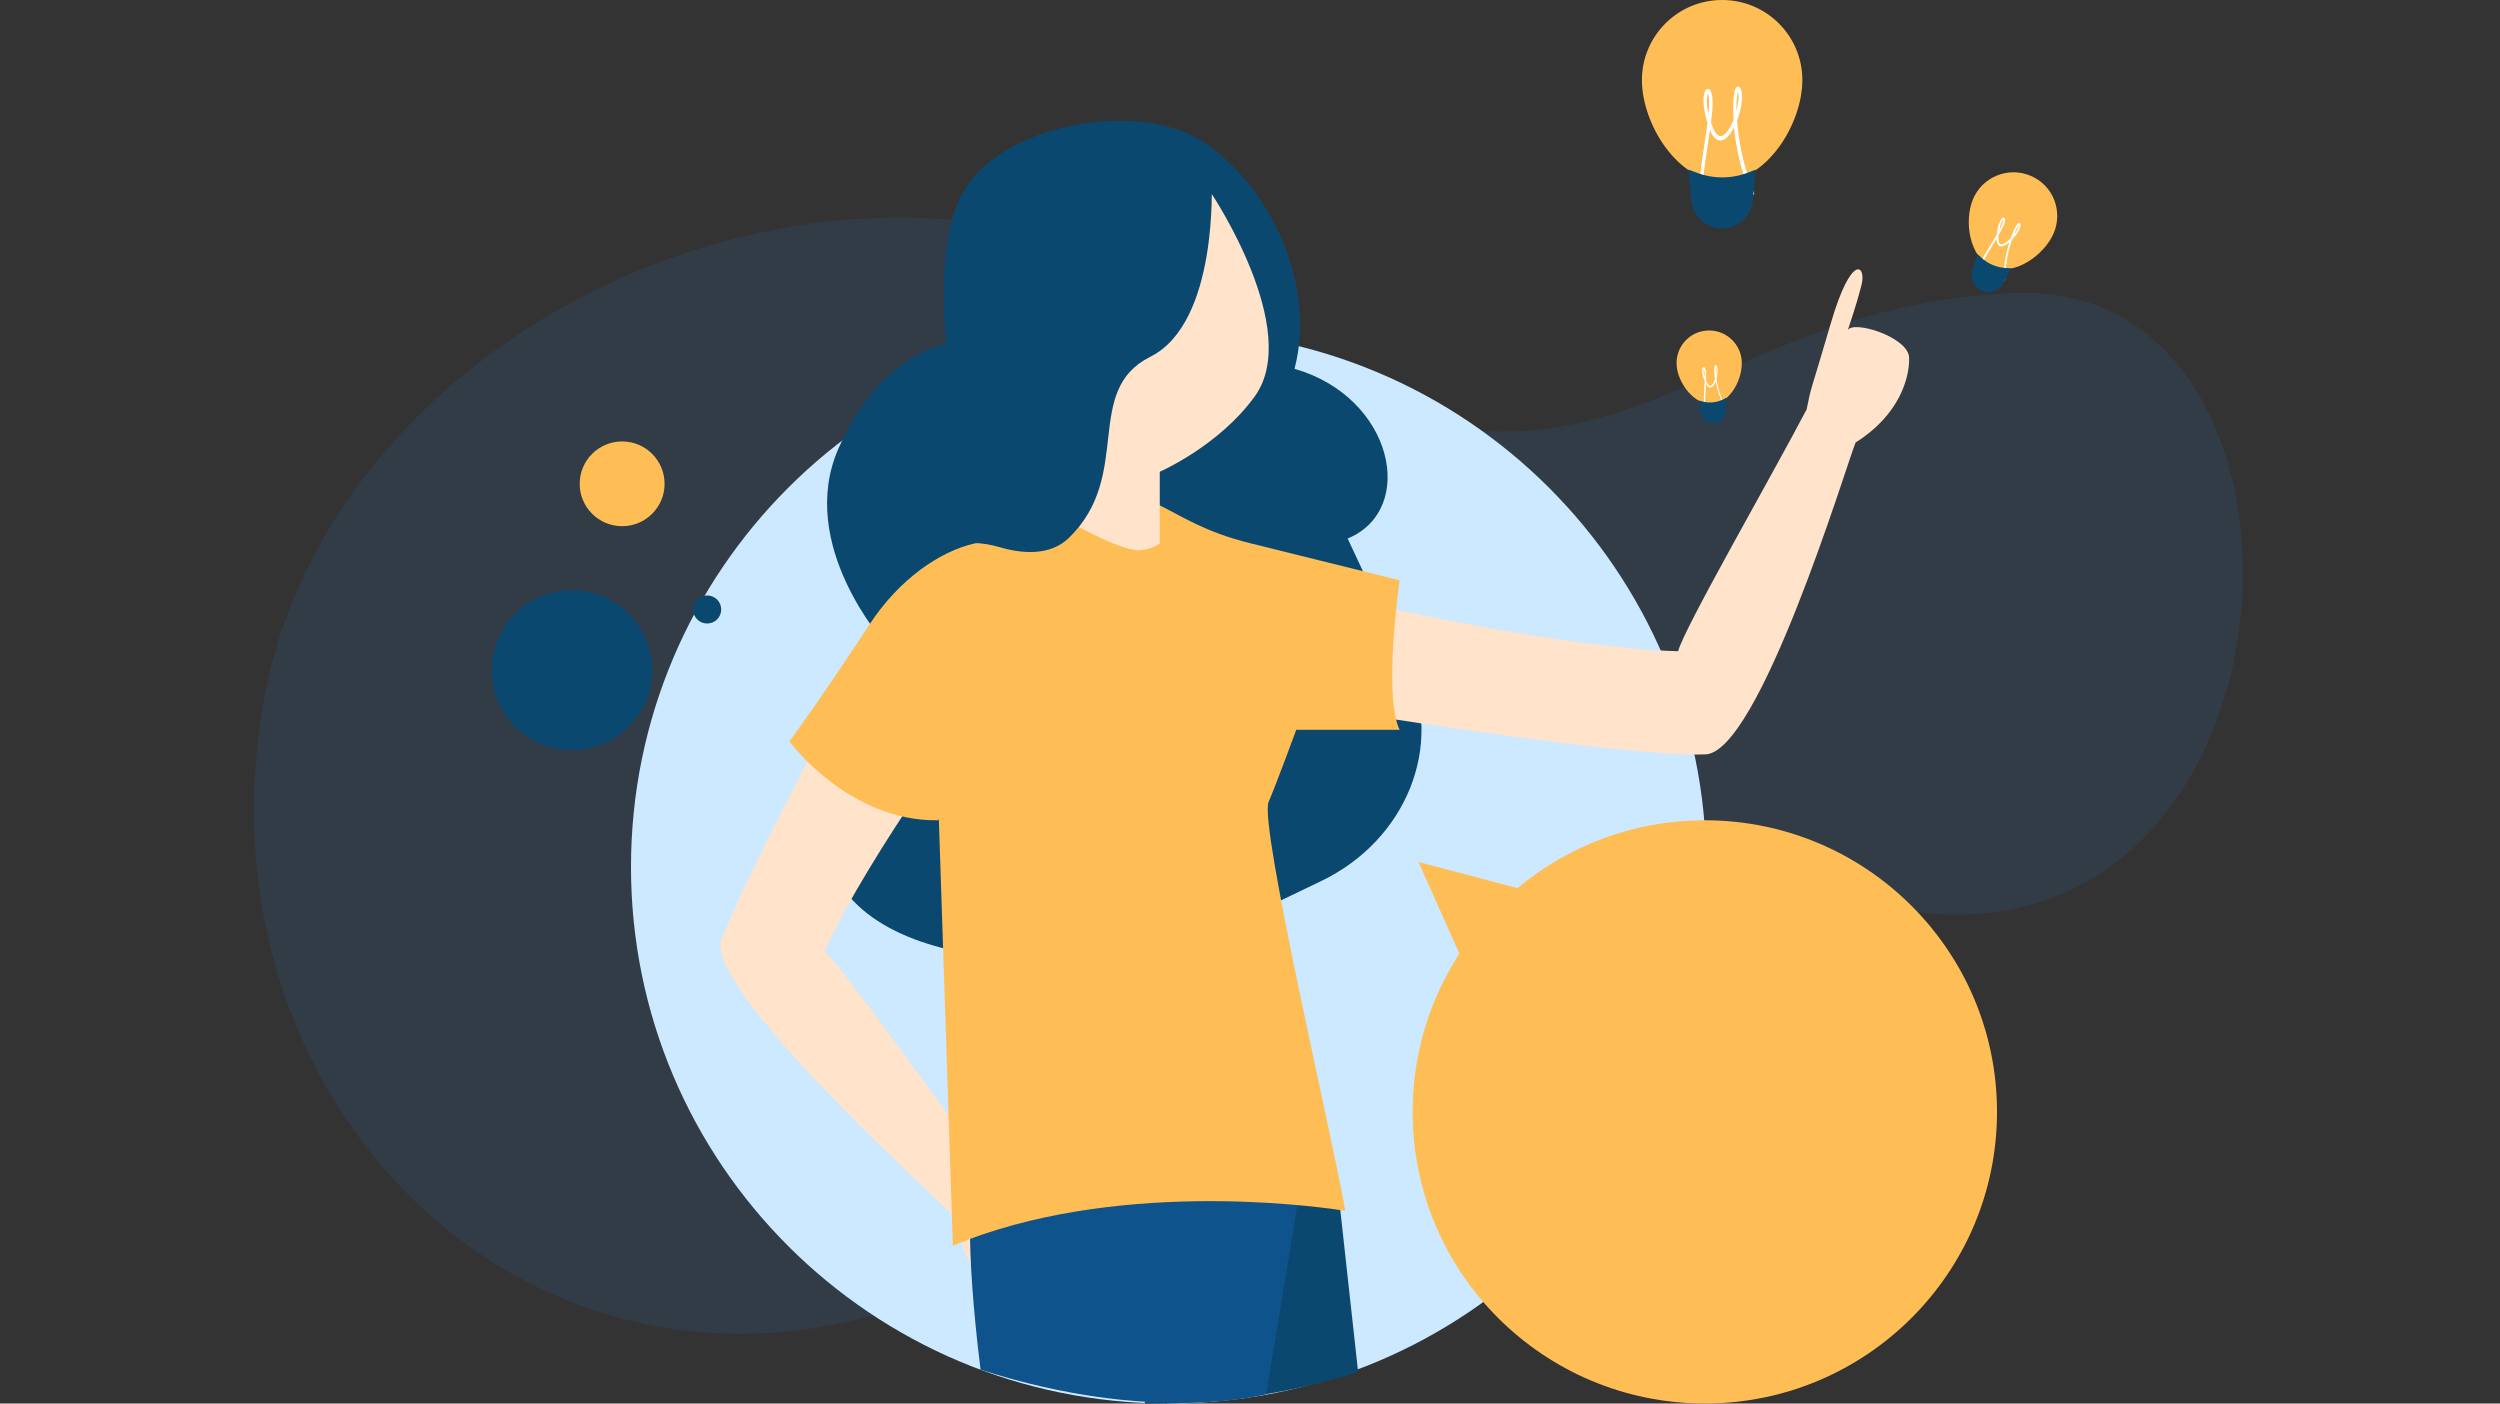 <svg width="342" height="192" viewBox="0 0 342 192" fill="none" xmlns="http://www.w3.org/2000/svg">
<rect x="0" y="0" width="342" height="192" fill="#333333" stroke="none"/>
<g clip-path="url(#clip0_1290_2837)">
<path opacity="0.1" d="M36.178 95.36C24.244 159.84 89.099 211.094 149.59 164.392C255.414 82.703 203.028 114.916 259.849 124.445C316.671 133.974 321.766 38.863 276.148 40.089C230.53 41.316 216.512 79.218 168.845 44.303C121.179 9.387 46.135 41.636 36.178 95.36Z" fill="#2A94F4"/>
<path d="M159.868 192C200.487 192 233.416 159.136 233.416 118.596C233.416 78.056 200.487 45.191 159.868 45.191C119.249 45.191 86.32 78.056 86.32 118.596C86.32 159.136 119.249 192 159.868 192Z" fill="#CCE9FF"/>
<path d="M78.25 102.632C84.31 102.632 89.222 97.729 89.222 91.681C89.222 85.632 84.31 80.73 78.25 80.73C72.19 80.73 67.277 85.632 67.277 91.681C67.277 97.729 72.19 102.632 78.25 102.632Z" fill="#0B4870"/>
<path d="M85.108 71.982C88.315 71.982 90.915 69.387 90.915 66.186C90.915 62.985 88.315 60.391 85.108 60.391C81.901 60.391 79.301 62.985 79.301 66.186C79.301 69.387 81.901 71.982 85.108 71.982Z" fill="#FFBE55"/>
<path d="M96.74 85.298C97.803 85.298 98.664 84.438 98.664 83.378C98.664 82.318 97.803 81.458 96.74 81.458C95.678 81.458 94.816 82.318 94.816 83.378C94.816 84.438 95.678 85.298 96.74 85.298Z" fill="#0B4870"/>
<path d="M129.461 47.094C129.461 47.094 127.608 32.214 132.275 25.423C138.367 16.587 155.645 14.116 163.892 18.987C173.012 24.374 180.28 38.276 177.091 50.454C190.647 54.347 193.889 69.725 184.359 73.671L192.517 91.112C197.594 101.956 192.41 114.916 180.761 120.516L159.902 130.543C159.902 130.543 121.409 136.587 113.786 118.791C106.162 100.996 121.089 88.018 121.089 88.018C121.089 88.018 108.905 74.507 114.712 61.334C120.537 48.16 129.461 47.094 129.461 47.094Z" fill="#0B4870"/>
<path d="M188.651 98.081C188.651 98.081 223.635 103.609 233.111 103.201C240.539 103.609 252.776 63.023 253.845 60.534C259.777 56.818 261.255 51.734 261.166 48.925C261.077 46.116 253.507 43.752 252.776 45.174C254.023 41.458 254.308 40.285 254.647 39.005C255.359 36.356 253.329 34.347 250.425 44.321C247.557 54.152 247.842 52.534 247.148 56.001C242.463 64.978 230.386 85.921 229.567 89.085C213.91 88.712 187.387 82.632 187.387 82.632L188.651 98.081Z" fill="#FFE3CA"/>
<path d="M118.595 88.606C118.595 88.606 102.012 119.663 98.788 128.339C95.581 134.792 128.891 164.517 130.761 166.668C131.919 173.726 134.983 176.161 137.583 177.423C140.184 178.668 145.225 173.032 144.209 171.717C147.149 174.597 148.11 175.397 149.144 176.321C151.299 178.205 153.917 177.352 145.884 170.028C137.957 162.792 139.347 163.823 136.425 161.548C129.977 153.103 115.371 132.374 112.788 130.134C119.076 116.321 134.751 95.468 134.751 95.468L118.595 88.606Z" fill="#FFE3CA"/>
<path d="M156.59 192L166.262 150.115L182.739 159.964C182.739 159.964 184.075 172.017 185.785 187.644C185.785 187.644 172.888 192.302 156.59 192Z" fill="#0B4870"/>
<path d="M173.209 190.72C175.845 174.827 177.947 162.027 177.947 162.027C177.947 162.027 132.864 155.769 132.703 168.071C132.65 171.84 133.095 179.094 134.146 187.378C157.855 194.987 173.209 190.72 173.209 190.72Z" fill="#0E538C"/>
<path d="M173.547 109.707C172.211 112.801 182.346 155.752 184.039 165.654C184.039 165.654 183.825 165.618 183.415 165.547C179.015 164.89 152.101 161.352 130.352 170.401L128.357 109.725L128.268 107.467C128.268 107.467 128.268 105.174 128.481 101.672V101.636C128.98 94.418 130.476 82.241 135.125 74.418C137.53 70.365 140.719 67.467 145.083 67.041C158.602 65.707 158.531 71.236 171.089 74.33L191.466 79.379C191.466 79.379 189.186 95.147 191.466 99.841H177.323C177.323 99.823 174.865 106.578 173.547 109.707Z" fill="#FFBE55"/>
<path d="M165.78 26.561C165.78 26.561 178.178 45.12 171.676 54.187C166.813 60.978 158.655 64.534 158.655 64.534V74.312C158.655 74.312 157.675 75.183 155.965 75.272C152.991 75.432 145.082 70.667 145.082 70.667V32.16L165.78 26.561Z" fill="#FFE3CA"/>
<path d="M128.32 112.213C128.32 112.213 147.024 90.578 144.049 80.16C141.074 69.742 126.931 73.316 119.022 85.316C111.114 97.316 107.979 101.422 107.979 101.422C107.979 101.422 116.119 112.409 128.32 112.213Z" fill="#FFBE55"/>
<path d="M165.745 24.801C165.745 24.801 166.707 44.125 157.373 48.801C148.039 53.476 155.093 64.996 146.205 73.601C143.568 76.143 139.65 75.716 136.639 74.827C132.329 73.547 127.395 74.472 124.384 77.583C124.099 77.885 123.832 78.205 123.618 78.525C112.076 70.916 141.324 28.623 141.324 28.623L165.745 24.801Z" fill="#0B4870"/>
<path d="M199.641 130.453C195.597 136.693 193.246 144.124 193.246 152.106C193.246 174.133 211.148 192 233.217 192C255.287 192 273.189 174.133 273.189 152.106C273.189 130.08 255.287 112.213 233.217 112.213C223.474 112.213 214.532 115.697 207.603 121.493L194.048 117.92L199.641 130.453Z" fill="#FFBE55"/>
<path d="M246.56 10.951C246.56 16.996 241.644 24.8 235.588 24.8C229.531 24.8 224.615 16.996 224.615 10.951C224.615 4.907 229.514 0 235.588 0C241.662 0 246.56 4.907 246.56 10.951Z" fill="#FFBE55"/>
<path d="M235.926 29.76C234.804 29.76 233.753 28.978 232.827 27.431C232.167 26.329 232.666 23.004 233.201 19.484C233.343 18.56 233.468 17.653 233.592 16.835C232.809 14.4 232.987 12.818 233.325 12.355C233.45 12.178 233.628 12.124 233.788 12.195C234.109 12.355 234.287 13.031 234.287 14.115C234.287 14.826 234.198 15.733 234.073 16.747C234.127 16.924 234.198 17.102 234.269 17.298C234.911 19.004 235.552 18.631 235.766 18.489C236.282 18.186 236.781 17.333 237.155 16.355C237.012 14.151 237.173 12.569 237.422 12.107C237.547 11.858 237.707 11.84 237.778 11.84C238.028 11.858 238.152 12.195 238.188 12.302C238.509 13.155 238.224 14.951 237.636 16.48C237.814 19.058 238.42 22.595 239.916 26.311L239.987 26.471L239.898 26.613C239.827 26.738 238.17 29.671 235.979 29.706C235.962 29.76 235.944 29.76 235.926 29.76ZM233.913 17.778C233.824 18.364 233.735 18.969 233.646 19.591C233.183 22.684 232.648 26.169 233.183 27.058C234.038 28.462 234.964 29.173 235.944 29.155C237.636 29.12 239.043 27.022 239.399 26.453C238.099 23.182 237.458 19.982 237.208 17.422C236.834 18.169 236.389 18.773 235.926 19.04C235.498 19.324 234.643 19.502 233.913 17.778ZM233.628 12.8C233.503 13.031 233.343 13.973 233.717 15.591C233.771 15.04 233.806 14.542 233.806 14.133C233.806 13.298 233.682 12.924 233.628 12.8ZM237.743 12.586C237.636 12.942 237.529 13.831 237.547 15.111C237.832 14.08 237.939 13.084 237.743 12.586Z" fill="white"/>
<path d="M235.588 31.253C233.379 31.253 231.544 29.582 231.366 27.396L230.992 23.2L232.114 23.627C234.412 24.498 236.942 24.48 239.222 23.573L240.166 23.2L239.792 27.396C239.613 29.582 237.779 31.253 235.588 31.253Z" fill="#0B4870"/>
<path d="M280.956 31.876C279.674 34.916 275.541 37.814 272.495 36.534C269.449 35.254 268.63 30.294 269.913 27.236C271.195 24.196 274.704 22.756 277.768 24.036C280.832 25.316 282.239 28.818 280.956 31.876Z" fill="#FFBE55"/>
<path d="M271.604 39.094C271.034 38.863 270.678 38.241 270.535 37.263C270.429 36.57 271.39 35.005 272.406 33.352C272.673 32.925 272.922 32.498 273.154 32.107C273.279 30.721 273.706 29.956 273.973 29.796C274.08 29.725 274.169 29.743 274.24 29.814C274.365 29.956 274.312 30.347 274.08 30.881C273.938 31.236 273.688 31.681 273.403 32.161C273.403 32.267 273.385 32.374 273.385 32.481C273.35 33.476 273.742 33.423 273.884 33.405C274.205 33.352 274.632 33.032 275.042 32.623C275.434 31.485 275.861 30.721 276.075 30.543C276.182 30.454 276.271 30.472 276.307 30.49C276.431 30.561 276.414 30.738 276.414 30.81C276.396 31.307 275.861 32.143 275.238 32.801C274.775 34.134 274.33 36.036 274.312 38.223V38.312L274.24 38.365C274.187 38.419 272.726 39.538 271.622 39.094C271.622 39.094 271.622 39.094 271.604 39.094ZM273.136 32.641C272.976 32.925 272.798 33.21 272.62 33.494C271.729 34.952 270.731 36.605 270.803 37.156C270.927 38.045 271.248 38.596 271.747 38.792C272.602 39.13 273.76 38.365 274.062 38.152C274.098 36.232 274.454 34.49 274.882 33.139C274.543 33.441 274.187 33.636 273.902 33.69C273.599 33.743 273.136 33.654 273.136 32.641ZM274.045 30.063C273.938 30.152 273.653 30.596 273.51 31.485C273.653 31.218 273.777 30.97 273.866 30.774C274.027 30.365 274.062 30.152 274.045 30.063ZM276.164 30.827C276.04 30.987 275.79 31.414 275.541 32.054C275.897 31.61 276.164 31.13 276.164 30.827Z" fill="white"/>
<path d="M271.124 39.769C270.02 39.307 269.45 38.08 269.806 36.943L270.518 34.756L270.999 35.2C271.961 36.125 273.244 36.64 274.58 36.676L275.132 36.694L274.063 38.72C273.511 39.787 272.228 40.231 271.124 39.769Z" fill="#0B4870"/>
<path d="M238.259 49.262C238.473 51.715 236.781 55.057 234.323 55.271C231.865 55.484 229.584 52.515 229.371 50.062C229.157 47.608 230.956 45.44 233.414 45.226C235.872 45.013 238.028 46.808 238.259 49.262Z" fill="#FFBE55"/>
<path d="M234.626 57.262C234.163 57.297 233.717 57.031 233.29 56.426C232.987 55.999 233.058 54.631 233.148 53.191C233.165 52.817 233.183 52.444 233.201 52.106C232.791 51.146 232.809 50.506 232.934 50.311C232.987 50.239 233.041 50.204 233.112 50.222C233.254 50.275 233.343 50.542 233.379 50.986C233.397 51.271 233.397 51.644 233.379 52.071C233.415 52.142 233.45 52.213 233.486 52.284C233.807 52.959 234.056 52.782 234.127 52.711C234.323 52.568 234.501 52.213 234.608 51.804C234.466 50.915 234.483 50.275 234.555 50.08C234.59 49.973 234.662 49.955 234.697 49.955C234.804 49.955 234.857 50.08 234.875 50.133C235.036 50.471 234.982 51.2 234.804 51.857C234.964 52.888 235.338 54.311 236.087 55.751L236.122 55.822L236.087 55.893C236.069 55.946 235.499 57.191 234.608 57.297C234.644 57.262 234.644 57.262 234.626 57.262ZM233.379 52.48C233.361 52.711 233.343 52.977 233.343 53.226C233.272 54.488 233.183 55.928 233.433 56.266C233.824 56.8 234.234 57.066 234.626 57.013C235.303 56.942 235.802 56.035 235.926 55.786C235.285 54.506 234.911 53.226 234.697 52.195C234.572 52.515 234.412 52.764 234.234 52.906C234.074 53.048 233.735 53.155 233.379 52.48ZM233.076 50.471C233.023 50.577 233.005 50.968 233.219 51.591C233.219 51.359 233.219 51.164 233.201 51.004C233.165 50.666 233.112 50.524 233.076 50.471ZM234.751 50.239C234.715 50.382 234.715 50.755 234.768 51.271C234.84 50.844 234.84 50.435 234.751 50.239Z" fill="white"/>
<path d="M234.555 57.884C233.664 57.973 232.863 57.351 232.702 56.48L232.399 54.791L232.863 54.916C233.824 55.182 234.858 55.075 235.748 54.631L236.122 54.435V56.142C236.122 57.067 235.445 57.813 234.555 57.884Z" fill="#0B4870"/>
</g>
<defs>
<clipPath id="clip0_1290_2837">
<rect width="342" height="192" fill="white"/>
</clipPath>
</defs>
</svg>
